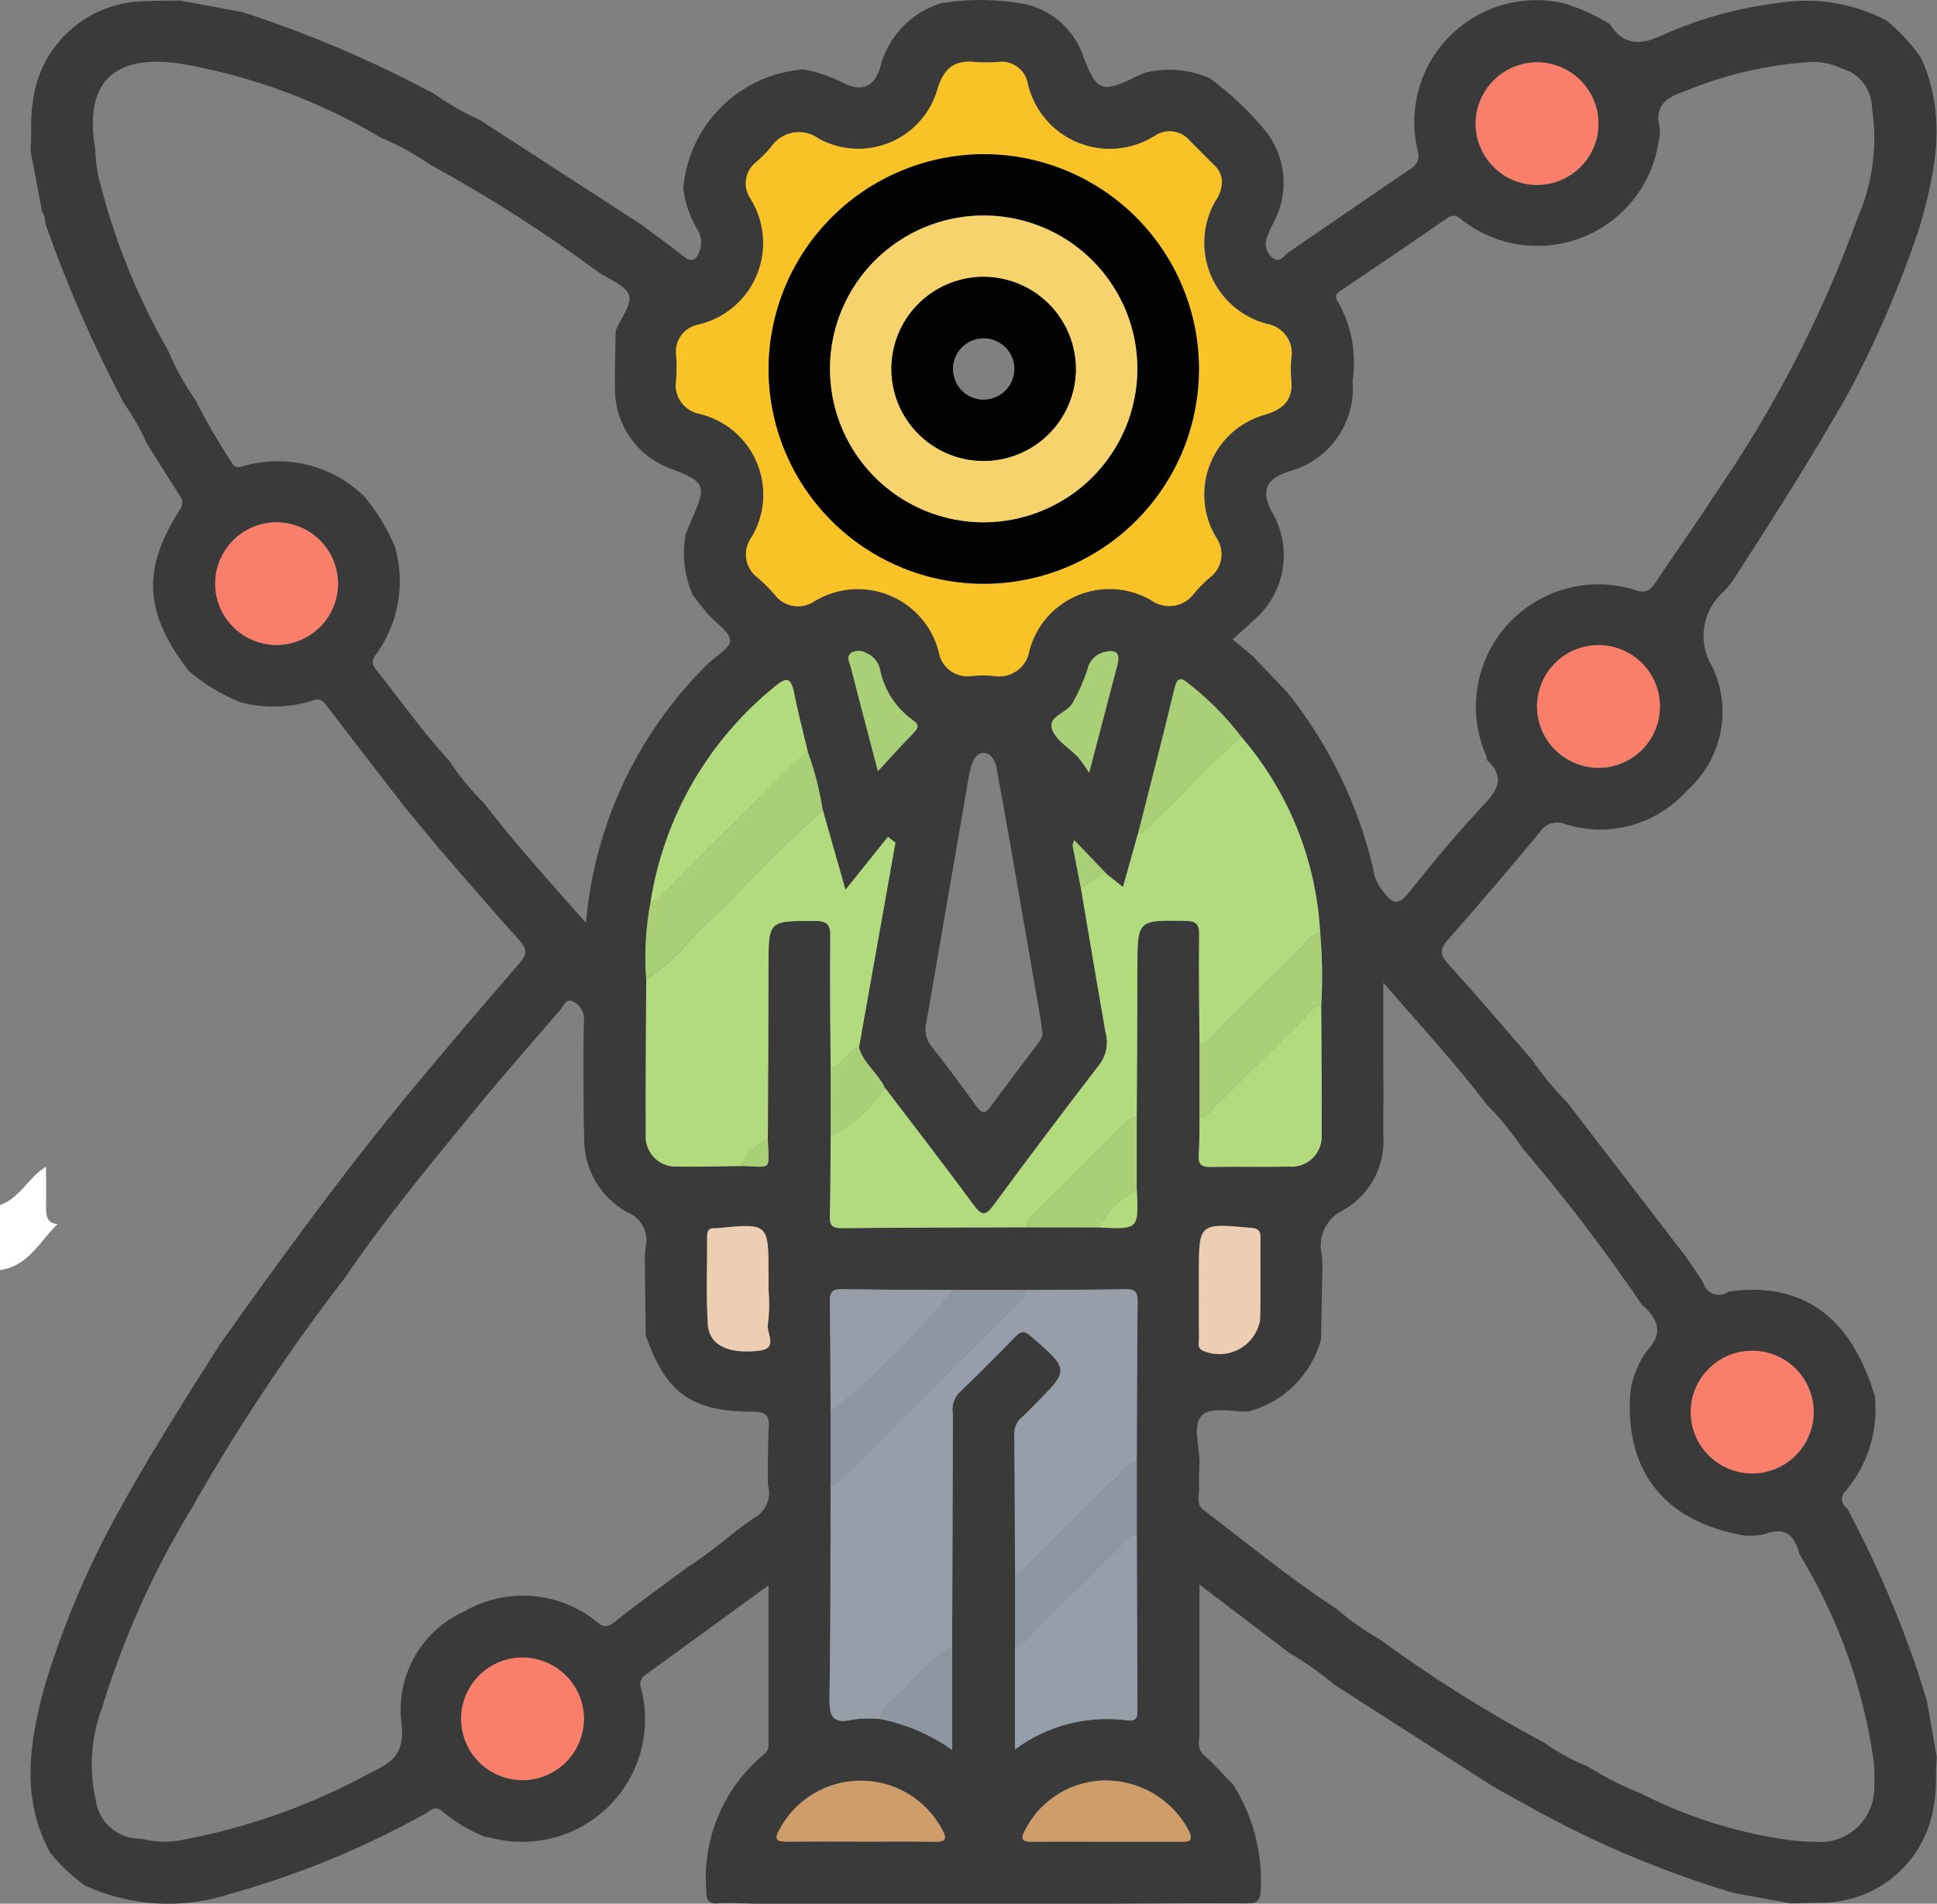 <svg width="59" height="58" viewBox="0 0 59 58" fill="none" xmlns="http://www.w3.org/2000/svg">
<rect x="0" y="0" width="59" height="58" fill="#808080" stroke="none"/>
<g clip-path="url(#clip0_0_170)">
<path d="M-0.002 36.713C0.617 36.503 0.87 35.856 1.403 35.545C1.403 35.966 1.407 36.388 1.403 36.809C1.403 37.062 1.445 37.273 1.755 37.293C1.212 37.814 0.866 38.577 -0.001 38.696L-0.002 36.713Z" fill="white"/>
<path d="M33.592 58H23.058C22.659 57.994 22.258 57.961 21.862 57.989C21.558 58.011 21.513 57.861 21.515 57.629C21.448 56.841 21.573 56.049 21.88 55.32C22.187 54.591 22.666 53.947 23.276 53.443C23.321 53.407 23.357 53.361 23.38 53.308C23.403 53.255 23.413 53.197 23.408 53.14C23.408 51.551 23.408 49.964 23.408 48.299C22.121 49.237 20.903 50.128 19.682 51.012C19.606 51.054 19.549 51.123 19.521 51.205C19.494 51.287 19.498 51.377 19.532 51.456C19.695 52.09 19.687 52.755 19.511 53.385C19.335 54.015 18.996 54.587 18.528 55.045C18.061 55.504 17.481 55.831 16.847 55.995C16.213 56.159 15.546 56.154 14.915 55.981C14.876 55.974 14.837 55.972 14.799 55.973C14.33 55.79 13.893 55.533 13.505 55.213C13.316 55.026 13.168 55.09 13.006 55.229C11.121 56.282 9.118 57.109 7.039 57.692C5.58 58.175 3.992 58.089 2.594 57.45C2.198 57.167 1.842 56.833 1.535 56.457C0.62 54.791 0.896 53.083 1.359 51.374C1.869 49.687 2.542 48.055 3.368 46.498C4.39 44.589 5.55 42.767 6.711 40.938C8.579 38.312 10.473 35.705 12.529 33.223C13.61 31.921 14.705 30.633 15.815 29.358C16.058 29.078 16.064 28.917 15.815 28.642C14.982 27.722 14.178 26.776 13.362 25.839L12.296 24.548C11.505 23.523 10.715 22.498 9.925 21.473C9.89 21.405 9.829 21.353 9.756 21.328C9.684 21.303 9.604 21.308 9.534 21.34C8.811 21.572 8.036 21.589 7.302 21.39C6.739 21.155 6.215 20.836 5.748 20.442C4.394 18.667 4.312 17.371 5.467 15.544C5.521 15.48 5.55 15.398 5.55 15.314C5.55 15.23 5.521 15.149 5.467 15.084C5.131 14.565 4.804 14.035 4.474 13.516C4.283 13.084 4.049 12.672 3.776 12.287C2.851 10.541 2.057 8.73 1.4 6.867C1.356 6.733 1.384 6.571 1.282 6.455L0.93 4.584C0.974 4.083 0.912 3.578 1.005 3.074C1.111 2.236 1.518 1.465 2.152 0.906C2.786 0.347 3.603 0.037 4.449 0.036C4.798 0.017 5.149 0.023 5.499 0.018L7.373 0.366C9.392 1.019 11.348 1.852 13.218 2.855C13.661 3.167 14.132 3.437 14.626 3.662L19.508 6.825C19.938 7.148 20.379 7.453 20.795 7.793C21.104 8.043 21.225 7.894 21.325 7.607C21.359 7.496 21.367 7.379 21.348 7.265C21.328 7.151 21.283 7.043 21.215 6.95C21.007 6.581 20.87 6.177 20.811 5.758C20.886 4.817 21.294 3.933 21.962 3.265C22.631 2.598 23.516 2.19 24.458 2.116C24.876 2.185 25.281 2.319 25.657 2.513C26.237 2.813 26.634 2.663 26.811 2.049C26.927 1.588 27.16 1.166 27.489 0.822C27.818 0.479 28.231 0.227 28.687 0.092C29.53 -0.041 30.39 -0.03 31.229 0.126C31.639 0.218 32.017 0.414 32.328 0.696C32.638 0.977 32.87 1.334 33.001 1.732C33.395 2.769 33.566 2.843 34.555 2.358C34.659 2.308 34.767 2.264 34.872 2.216C35.533 2.052 36.23 2.111 36.852 2.386C37.432 2.812 37.961 3.303 38.428 3.849C38.779 4.233 39.005 4.714 39.075 5.228C39.145 5.743 39.055 6.266 38.819 6.729C38.725 6.898 38.646 7.074 38.583 7.257C38.545 7.369 38.545 7.491 38.583 7.603C38.622 7.715 38.696 7.812 38.795 7.877C39.001 8.014 39.105 7.783 39.231 7.697C40.472 6.856 41.7 5.998 42.942 5.16C43.043 5.11 43.124 5.026 43.169 4.922C43.213 4.819 43.218 4.702 43.184 4.595C43.034 3.981 43.044 3.34 43.212 2.731C43.38 2.122 43.7 1.566 44.144 1.116C44.587 0.665 45.138 0.335 45.745 0.156C46.352 -0.022 46.994 -0.043 47.611 0.095C48.111 0.242 48.588 0.456 49.03 0.732C49.446 1.371 49.934 1.398 50.619 1.079C51.751 0.569 52.954 0.234 54.188 0.087C55.306 -0.09 56.452 0.096 57.456 0.62C57.863 0.949 58.22 1.336 58.517 1.768C59.304 3.502 58.964 5.226 58.462 6.943C57.874 8.709 57.136 10.421 56.254 12.06C55.164 13.976 53.98 15.834 52.785 17.685C52.705 17.79 52.624 17.898 52.533 17.998C52.202 18.274 51.981 18.661 51.912 19.086C51.843 19.511 51.93 19.947 52.157 20.314C52.453 20.937 52.541 21.639 52.405 22.315C52.269 22.992 51.918 23.606 51.404 24.067C50.952 24.583 50.359 24.956 49.698 25.142C49.036 25.327 48.336 25.316 47.681 25.11C47.543 25.051 47.389 25.043 47.247 25.087C47.104 25.132 46.982 25.226 46.902 25.352C45.986 26.459 45.053 27.552 44.104 28.633C43.866 28.903 43.839 29.067 44.096 29.35C44.969 30.313 45.81 31.304 46.662 32.285C46.98 32.749 47.338 33.184 47.733 33.585L51.35 38.286C51.532 38.56 51.732 38.824 51.892 39.11C51.915 39.184 51.956 39.252 52.01 39.307C52.065 39.362 52.132 39.403 52.206 39.427C52.28 39.45 52.359 39.456 52.435 39.443C52.512 39.43 52.584 39.399 52.647 39.352C54.887 39.029 56.385 40.103 57.114 42.558L57.123 42.79C57.162 43.748 56.841 44.685 56.222 45.418C56.182 45.452 56.151 45.495 56.13 45.543C56.11 45.592 56.102 45.644 56.106 45.697C56.11 45.749 56.126 45.8 56.153 45.845C56.181 45.89 56.218 45.928 56.263 45.955C57.124 47.569 57.85 49.252 58.434 50.986C58.514 51.262 58.604 51.536 58.691 51.81L58.993 53.542C58.947 54.004 58.999 54.469 58.913 54.934C58.809 55.783 58.394 56.564 57.747 57.124C57.099 57.685 56.267 57.986 55.41 57.968C55.119 57.982 54.828 57.982 54.537 57.989L52.81 57.674C50.776 57.067 48.811 56.252 46.945 55.242L45.53 54.461L40.625 51.315C40.206 50.959 39.757 50.642 39.282 50.366L36.534 48.275V52.84C36.523 53.064 36.453 53.281 36.675 53.475C36.99 53.755 37.269 54.073 37.564 54.375C38.168 55.333 38.461 56.454 38.401 57.585C38.388 57.927 38.284 57.988 37.97 57.988C36.511 57.978 35.051 57.994 33.592 58ZM34.626 36.247V34.024C34.633 32.509 34.643 30.993 34.646 29.478C34.65 28.026 34.646 28.033 36.107 28.057C36.44 28.063 36.532 28.152 36.528 28.482C36.514 29.589 36.528 30.697 36.539 31.805V34.027C36.532 34.415 36.539 34.805 36.514 35.192C36.494 35.478 36.603 35.555 36.879 35.55C37.677 35.534 38.476 35.557 39.274 35.539C39.407 35.549 39.54 35.53 39.664 35.483C39.789 35.436 39.901 35.363 39.995 35.269C40.088 35.174 40.16 35.061 40.205 34.936C40.251 34.811 40.268 34.678 40.257 34.546C40.267 33.244 40.251 31.941 40.245 30.639C40.288 29.893 40.277 29.145 40.211 28.401C40.091 26.209 39.248 24.118 37.812 22.454C37.355 21.849 36.82 21.307 36.221 20.841C35.989 20.643 35.864 20.603 35.773 20.982C35.423 22.452 35.04 23.914 34.669 25.38L34.204 27.025L33.734 26.652L32.72 25.594C32.691 25.699 32.668 25.733 32.673 25.763C32.754 26.181 32.835 26.598 32.916 27.015C33.166 28.49 33.414 29.966 33.67 31.439C33.719 31.605 33.729 31.78 33.699 31.95C33.669 32.12 33.601 32.281 33.499 32.421C32.404 33.838 31.326 35.269 30.266 36.714C30.03 37.037 29.912 37.062 29.662 36.721C28.773 35.51 27.856 34.33 26.95 33.137C26.739 32.697 26.309 32.399 26.162 31.918L27.274 25.672L27.045 25.495L25.752 27.109L25.059 24.672C24.967 24.073 24.816 23.485 24.608 22.915C24.466 22.311 24.306 21.71 24.186 21.101C24.098 20.652 23.961 20.616 23.612 20.911C21.576 22.555 20.224 24.896 19.819 27.478C19.673 28.249 19.628 29.036 19.685 29.818C19.679 31.395 19.663 32.972 19.671 34.549C19.66 34.682 19.678 34.815 19.724 34.94C19.769 35.065 19.842 35.178 19.936 35.272C20.03 35.366 20.144 35.438 20.269 35.484C20.394 35.53 20.527 35.548 20.66 35.537C21.306 35.551 21.946 35.528 22.59 35.522C23.543 35.552 23.42 35.676 23.389 34.723C23.395 32.954 23.405 31.186 23.409 29.417C23.409 28.046 23.409 28.058 24.812 28.054C25.197 28.054 25.297 28.16 25.292 28.538C25.275 29.858 25.292 31.181 25.302 32.502V34.608C25.294 35.425 25.302 36.241 25.275 37.057C25.267 37.34 25.363 37.418 25.64 37.416C27.509 37.399 29.379 37.397 31.248 37.39H33.474C34.684 37.455 34.684 37.455 34.626 36.247ZM25.3 43.024V45.247C25.293 47.388 25.305 49.529 25.267 51.67C25.257 52.235 25.304 52.557 25.985 52.389C26.255 52.352 26.529 52.347 26.8 52.372C27.593 52.528 28.343 52.85 29.002 53.317V50.147C29.01 47.793 29.017 45.44 29.024 43.086C29.003 42.972 29.007 42.855 29.038 42.743C29.068 42.632 29.123 42.528 29.199 42.441C29.791 41.876 30.367 41.296 30.937 40.71C31.118 40.524 31.229 40.554 31.413 40.716C32.578 41.731 32.582 41.726 31.511 42.797C31.387 42.921 31.268 43.052 31.137 43.167C31.056 43.234 30.991 43.319 30.949 43.416C30.907 43.513 30.888 43.618 30.895 43.724C30.911 45.124 30.912 46.524 30.918 47.925V50.147V53.294C31.892 52.571 33.109 52.253 34.312 52.407C34.654 52.453 34.648 52.285 34.646 52.052C34.637 50.288 34.63 48.523 34.627 46.759V44.536C34.633 42.904 34.635 41.272 34.653 39.639C34.653 39.364 34.572 39.269 34.291 39.275C33.28 39.295 32.27 39.293 31.255 39.3H29.029C27.898 39.294 26.773 39.295 25.644 39.276C25.365 39.272 25.276 39.357 25.281 39.639C25.293 40.769 25.293 41.895 25.3 43.022V43.024ZM40.281 38.587L40.238 40.805C40.096 41.332 39.818 41.813 39.431 42.199C39.045 42.584 38.563 42.862 38.035 43.003C37.551 43.021 36.904 42.855 36.627 43.104C36.308 43.392 36.531 44.05 36.538 44.548C36.531 44.819 36.508 45.091 36.523 45.361C36.534 45.578 36.422 45.823 36.662 46.007C38.005 47.025 39.304 48.105 40.72 49.023C41.119 49.37 41.553 49.676 42.013 49.937C43.613 51.109 45.295 52.166 47.044 53.1C47.453 53.39 47.894 53.631 48.359 53.817C48.867 54.136 49.403 54.409 49.961 54.63C51.43 55.381 53.018 55.873 54.655 56.082C54.866 56.094 55.079 56.12 55.291 56.112C55.52 56.134 55.751 56.108 55.969 56.035C56.187 55.962 56.388 55.844 56.557 55.688C56.727 55.533 56.861 55.344 56.953 55.133C57.044 54.922 57.09 54.694 57.087 54.465C57.101 54.196 57.096 53.926 57.073 53.658C56.755 51.424 55.985 49.278 54.811 47.35C54.666 46.796 54.393 46.49 53.76 46.739C53.555 46.786 53.344 46.8 53.135 46.783C50.671 46.362 49.441 44.778 49.669 42.322C49.747 41.907 49.912 41.512 50.154 41.165C50.701 40.6 50.49 40.175 50.01 39.747C48.881 38.087 47.662 36.49 46.358 34.962C46.049 34.498 45.695 34.066 45.301 33.672C44.341 32.411 43.271 31.246 42.135 29.942V30.637C42.135 31.957 42.142 33.278 42.135 34.599C42.166 35.049 42.071 35.5 41.859 35.899C41.647 36.298 41.327 36.63 40.936 36.858C40.679 36.974 40.471 37.176 40.348 37.429C40.225 37.683 40.196 37.971 40.264 38.245C40.272 38.349 40.275 38.466 40.281 38.582V38.587ZM21.096 18.122C20.846 17.544 20.771 16.904 20.883 16.284C20.94 16.142 20.992 15.998 21.055 15.859C21.54 14.79 21.496 14.681 20.417 14.274C19.933 14.096 19.514 13.777 19.213 13.357C18.913 12.938 18.745 12.439 18.732 11.924C18.719 11.306 18.745 10.687 18.754 10.068C18.907 9.704 19.253 9.278 19.158 8.993C19.061 8.689 18.55 8.517 18.219 8.287C16.6 7.087 14.901 6 13.132 5.034C12.652 4.703 12.138 4.421 11.601 4.193C9.723 3.076 7.655 2.312 5.501 1.939C3.75 1.683 2.496 2.237 2.905 4.585C2.913 4.816 2.936 5.045 2.974 5.273C3.424 7.165 4.145 8.982 5.115 10.669C5.341 11.205 5.623 11.716 5.957 12.193C6.277 12.828 6.633 13.444 7.024 14.039C7.105 14.174 7.163 14.281 7.379 14.211C8.021 14.019 8.702 14.001 9.353 14.159C10.004 14.316 10.601 14.645 11.083 15.11C11.476 15.576 11.795 16.098 12.031 16.66C12.191 17.219 12.221 17.808 12.118 18.381C12.015 18.953 11.781 19.494 11.436 19.963C11.299 20.147 11.341 20.258 11.464 20.413C12.202 21.33 12.871 22.301 13.674 23.165C13.982 23.633 14.337 24.068 14.735 24.462C15.692 25.709 16.748 26.869 17.849 28.117C18.103 25.136 19.414 22.342 21.546 20.239C21.794 19.997 22.259 19.731 22.239 19.513C22.213 19.227 21.798 18.981 21.56 18.706C21.398 18.52 21.252 18.318 21.096 18.122ZM56.096 2.086C55.781 1.931 55.429 1.864 55.078 1.893C53.796 1.983 52.536 2.277 51.348 2.766C50.773 2.961 50.385 3.196 50.553 3.885C50.57 4.02 50.56 4.157 50.525 4.288C50.434 4.927 50.179 5.531 49.785 6.041C49.391 6.552 48.87 6.951 48.275 7.201C47.679 7.451 47.029 7.542 46.388 7.466C45.747 7.389 45.136 7.148 44.616 6.766C44.45 6.649 44.332 6.468 44.067 6.653C43.017 7.39 41.946 8.1 40.885 8.823C40.759 8.909 40.607 8.991 40.752 9.188C41.169 9.922 41.325 10.775 41.199 11.608C41.252 12.226 41.083 12.843 40.724 13.348C40.364 13.854 39.837 14.216 39.236 14.369C38.563 14.596 38.414 14.934 38.717 15.556C39.048 16.093 39.172 16.732 39.066 17.353C38.961 17.975 38.633 18.537 38.143 18.935C37.964 19.113 37.771 19.276 37.547 19.479L38.159 19.99L39.198 21.08C40.466 22.656 41.364 24.495 41.826 26.463C41.856 26.73 41.969 26.98 42.149 27.179C42.445 27.594 42.634 27.547 42.937 27.165C43.672 26.244 44.427 25.334 45.234 24.477C45.681 24.003 45.8 23.621 45.294 23.155C45.293 23.116 45.287 23.078 45.277 23.041C44.983 22.382 44.888 21.653 45.002 20.941C45.115 20.229 45.434 19.565 45.918 19.03C46.402 18.495 47.032 18.113 47.73 17.928C48.428 17.743 49.164 17.765 49.85 17.99C50.145 18.084 50.271 17.972 50.416 17.759C51.021 16.855 51.654 15.969 52.244 15.053C54.044 12.446 55.502 9.619 56.581 6.642C57.043 5.588 57.195 4.424 57.019 3.287C57.017 3.014 56.926 2.749 56.76 2.532C56.593 2.315 56.36 2.158 56.096 2.086ZM19.668 40.686L19.642 38.465C19.64 38.31 19.648 38.155 19.666 38.002C19.718 37.782 19.688 37.551 19.581 37.353C19.474 37.154 19.298 37.002 19.086 36.924C18.685 36.697 18.354 36.367 18.126 35.968C17.899 35.569 17.783 35.116 17.793 34.657C17.768 33.785 17.776 32.912 17.771 32.04C17.776 31.71 17.777 31.379 17.789 31.049C17.791 30.931 17.756 30.815 17.691 30.717C17.625 30.618 17.531 30.542 17.422 30.497C17.248 30.417 17.156 30.659 17.052 30.783C16.199 31.771 15.337 32.751 14.51 33.76C13.13 35.445 11.734 37.119 10.509 38.924C8.779 41.168 7.21 43.531 5.814 45.995C4.664 47.886 3.756 49.913 3.11 52.028C2.774 52.922 2.705 53.894 2.913 54.826C2.955 55.165 3.122 55.475 3.383 55.696C3.643 55.917 3.976 56.033 4.318 56.021C4.731 56.133 5.166 56.143 5.584 56.05C7.569 55.676 9.483 54.993 11.256 54.027C11.932 53.704 12.349 53.448 12.226 52.483C12.143 51.789 12.284 51.086 12.627 50.477C12.971 49.868 13.5 49.383 14.138 49.094C14.741 48.747 15.431 48.582 16.126 48.62C16.821 48.659 17.49 48.899 18.05 49.312C18.242 49.439 18.379 49.686 18.689 49.44C19.431 48.848 20.205 48.297 20.966 47.729C21.674 47.294 22.276 46.714 22.961 46.252C23.139 46.159 23.279 46.007 23.357 45.823C23.435 45.638 23.446 45.432 23.389 45.24C23.395 44.658 23.381 44.075 23.416 43.494C23.438 43.123 23.335 43.01 22.946 43.01C21.06 43.012 20.282 42.443 19.668 40.686ZM37.219 5.537C37.217 5.439 37.195 5.343 37.153 5.254C37.111 5.166 37.051 5.087 36.977 5.023C36.734 4.774 36.479 4.53 36.236 4.278C36.108 4.13 35.931 4.034 35.738 4.007C35.544 3.981 35.347 4.027 35.185 4.135C34.838 4.356 34.443 4.491 34.032 4.527C33.622 4.564 33.209 4.5 32.828 4.343C32.447 4.186 32.11 3.94 31.845 3.625C31.58 3.31 31.395 2.936 31.306 2.534C31.267 2.332 31.151 2.153 30.984 2.033C30.817 1.913 30.609 1.861 30.405 1.889C30.172 1.908 29.937 1.908 29.704 1.889C29.073 1.819 28.754 2.089 28.564 2.7C28.464 3.062 28.283 3.398 28.035 3.681C27.786 3.964 27.477 4.188 27.13 4.335C26.784 4.482 26.408 4.55 26.031 4.532C25.655 4.514 25.287 4.412 24.956 4.233C24.844 4.148 24.715 4.087 24.579 4.055C24.442 4.022 24.3 4.018 24.162 4.042C24.023 4.066 23.891 4.119 23.774 4.197C23.657 4.274 23.557 4.375 23.481 4.493C23.342 4.656 23.191 4.808 23.028 4.947C22.867 5.076 22.76 5.26 22.729 5.463C22.697 5.666 22.744 5.874 22.859 6.045C23.076 6.389 23.207 6.779 23.242 7.184C23.277 7.589 23.215 7.996 23.061 8.372C22.907 8.748 22.665 9.082 22.356 9.346C22.046 9.61 21.678 9.797 21.282 9.89C21.07 9.928 20.88 10.046 20.753 10.22C20.626 10.394 20.571 10.611 20.601 10.824C20.62 11.077 20.62 11.33 20.601 11.583C20.561 11.814 20.614 12.052 20.749 12.244C20.885 12.437 21.091 12.567 21.323 12.608C21.708 12.702 22.066 12.886 22.368 13.143C22.67 13.401 22.907 13.726 23.06 14.092C23.213 14.458 23.278 14.854 23.25 15.25C23.221 15.645 23.1 16.029 22.896 16.369C22.827 16.462 22.778 16.569 22.751 16.682C22.723 16.795 22.719 16.912 22.737 17.027C22.755 17.142 22.796 17.252 22.857 17.351C22.918 17.45 22.998 17.536 23.092 17.604C23.269 17.757 23.435 17.922 23.588 18.099C23.725 18.289 23.932 18.418 24.164 18.457C24.396 18.496 24.634 18.442 24.826 18.306C25.166 18.102 25.55 17.981 25.946 17.951C26.341 17.922 26.739 17.986 27.106 18.137C27.472 18.288 27.799 18.523 28.058 18.823C28.318 19.123 28.504 19.48 28.601 19.864C28.619 19.979 28.661 20.088 28.723 20.187C28.785 20.286 28.865 20.371 28.96 20.439C29.055 20.506 29.162 20.555 29.276 20.58C29.39 20.606 29.507 20.61 29.622 20.59C29.836 20.569 30.051 20.569 30.265 20.59C30.389 20.613 30.517 20.611 30.64 20.584C30.763 20.556 30.88 20.504 30.983 20.43C31.085 20.357 31.172 20.263 31.237 20.155C31.302 20.047 31.345 19.927 31.363 19.802C31.464 19.429 31.65 19.084 31.906 18.795C32.162 18.505 32.481 18.278 32.839 18.131C33.197 17.985 33.583 17.922 33.969 17.948C34.355 17.974 34.73 18.088 35.065 18.282C35.167 18.356 35.282 18.409 35.405 18.437C35.528 18.466 35.655 18.47 35.779 18.448C35.904 18.426 36.022 18.38 36.128 18.312C36.234 18.243 36.325 18.154 36.396 18.05C36.535 17.887 36.687 17.735 36.85 17.596C37.039 17.456 37.165 17.247 37.2 17.015C37.235 16.783 37.177 16.547 37.037 16.357C36.837 16.021 36.718 15.643 36.69 15.253C36.661 14.863 36.723 14.472 36.871 14.11C37.019 13.748 37.249 13.425 37.544 13.167C37.838 12.909 38.188 12.722 38.566 12.622C39.119 12.448 39.394 12.157 39.335 11.573C39.314 11.358 39.314 11.142 39.335 10.928C39.357 10.808 39.356 10.686 39.33 10.567C39.304 10.449 39.255 10.337 39.185 10.237C39.115 10.138 39.026 10.054 38.923 9.99C38.82 9.925 38.705 9.882 38.585 9.863C38.206 9.763 37.856 9.577 37.56 9.32C37.265 9.063 37.033 8.741 36.882 8.381C36.73 8.02 36.664 7.629 36.688 7.239C36.712 6.848 36.825 6.468 37.019 6.129C37.143 5.956 37.213 5.75 37.219 5.537ZM31.738 31.388C31.727 31.283 31.721 31.186 31.704 31.09C31.385 29.251 31.066 27.412 30.746 25.573C30.619 24.847 30.485 24.12 30.355 23.394C30.314 23.166 30.183 22.948 29.973 22.939C29.763 22.929 29.623 23.148 29.575 23.373C29.559 23.449 29.534 23.523 29.52 23.6C29.086 26.11 28.652 28.619 28.22 31.129C28.185 31.25 28.178 31.377 28.199 31.5C28.221 31.624 28.27 31.741 28.344 31.843C28.826 32.455 29.292 33.078 29.745 33.712C29.945 33.993 30.047 33.891 30.202 33.677C30.649 33.064 31.113 32.462 31.568 31.855C31.671 31.713 31.797 31.579 31.738 31.388ZM10.296 17.834C10.306 17.464 10.206 17.099 10.008 16.786C9.811 16.473 9.524 16.225 9.185 16.075C8.847 15.925 8.471 15.878 8.105 15.941C7.74 16.005 7.402 16.175 7.134 16.431C6.865 16.686 6.679 17.016 6.599 17.377C6.519 17.738 6.548 18.115 6.683 18.46C6.817 18.805 7.052 19.102 7.356 19.314C7.66 19.526 8.02 19.642 8.391 19.649C8.883 19.654 9.357 19.466 9.713 19.127C10.069 18.788 10.278 18.323 10.296 17.832V17.834ZM53.361 44.893C53.732 44.896 54.096 44.789 54.405 44.585C54.715 44.381 54.957 44.089 55.101 43.748C55.245 43.406 55.283 43.029 55.212 42.666C55.141 42.302 54.963 41.968 54.702 41.705C54.44 41.443 54.105 41.264 53.742 41.191C53.377 41.118 53 41.155 52.657 41.297C52.315 41.439 52.022 41.68 51.816 41.988C51.61 42.297 51.501 42.659 51.502 43.03C51.508 43.52 51.706 43.99 52.053 44.337C52.4 44.685 52.869 44.884 53.361 44.892V44.893ZM17.786 52.355C17.783 51.985 17.67 51.624 17.461 51.319C17.252 51.013 16.957 50.776 16.613 50.639C16.269 50.501 15.892 50.468 15.53 50.545C15.167 50.621 14.835 50.803 14.577 51.068C14.318 51.333 14.144 51.669 14.077 52.033C14.01 52.397 14.053 52.772 14.2 53.112C14.347 53.451 14.591 53.74 14.903 53.94C15.214 54.141 15.578 54.244 15.948 54.238C16.441 54.225 16.908 54.021 17.252 53.669C17.595 53.317 17.787 52.845 17.786 52.353V52.355ZM46.813 1.899C46.443 1.9 46.081 2.011 45.773 2.218C45.465 2.424 45.226 2.717 45.086 3.06C44.946 3.403 44.91 3.779 44.985 4.142C45.059 4.504 45.24 4.837 45.504 5.097C45.767 5.357 46.103 5.532 46.467 5.602C46.831 5.671 47.208 5.631 47.549 5.486C47.89 5.341 48.181 5.099 48.383 4.789C48.586 4.479 48.692 4.116 48.688 3.746C48.679 3.255 48.478 2.786 48.128 2.441C47.777 2.096 47.306 1.902 46.813 1.899ZM46.818 21.465C46.806 21.834 46.903 22.198 47.098 22.512C47.293 22.826 47.577 23.075 47.914 23.228C48.25 23.381 48.625 23.431 48.99 23.371C49.355 23.312 49.694 23.146 49.965 22.894C50.236 22.642 50.425 22.316 50.51 21.956C50.595 21.597 50.572 21.221 50.443 20.875C50.313 20.528 50.084 20.228 49.785 20.012C49.485 19.796 49.127 19.673 48.758 19.66C48.263 19.647 47.782 19.828 47.42 20.165C47.057 20.502 46.841 20.967 46.818 21.461V21.465ZM33.697 56.11C34.456 56.11 35.215 56.11 35.975 56.11C36.21 56.11 36.35 56.1 36.217 55.793C35.98 55.333 35.623 54.946 35.183 54.673C34.743 54.401 34.237 54.252 33.719 54.244C33.2 54.237 32.689 54.377 32.246 54.647C31.803 54.918 31.445 55.307 31.214 55.772C31.08 56.014 31.12 56.116 31.418 56.112C32.176 56.102 32.936 56.11 33.697 56.11ZM26.203 56.11C26.962 56.11 27.72 56.102 28.478 56.115C28.801 56.121 28.858 56.026 28.702 55.751C28.463 55.298 28.105 54.919 27.666 54.655C27.227 54.391 26.724 54.253 26.212 54.255C25.699 54.256 25.197 54.398 24.76 54.665C24.323 54.931 23.967 55.312 23.732 55.767C23.55 56.09 23.724 56.113 23.987 56.111C24.727 56.102 25.462 56.106 26.2 56.106L26.203 56.11ZM23.411 39.289V38.823C23.411 37.265 23.411 37.265 21.834 37.422C21.815 37.423 21.795 37.423 21.776 37.422C21.601 37.407 21.54 37.492 21.541 37.664C21.546 38.557 21.508 39.453 21.561 40.343C21.599 40.982 22.17 41.257 23.114 41.155C23.734 41.089 23.33 40.611 23.392 40.337C23.436 39.988 23.442 39.636 23.408 39.286L23.411 39.289ZM36.519 39.289C36.519 39.795 36.519 40.3 36.519 40.805C36.519 40.926 36.459 41.072 36.635 41.153C36.809 41.23 36.998 41.266 37.188 41.259C37.379 41.252 37.565 41.202 37.733 41.113C37.901 41.024 38.046 40.897 38.158 40.744C38.27 40.59 38.346 40.413 38.379 40.226C38.41 39.391 38.379 38.554 38.392 37.719C38.392 37.497 38.324 37.434 38.097 37.413C36.516 37.271 36.516 37.264 36.516 38.823L36.519 39.289ZM33.176 23.549C33.495 22.329 33.762 21.299 34.036 20.271C34.146 19.86 33.963 19.782 33.612 19.878C33.49 19.912 33.38 19.98 33.295 20.073C33.209 20.166 33.151 20.28 33.127 20.404C33.012 20.753 32.864 21.089 32.683 21.408C32.515 21.741 31.899 21.811 32.057 22.238C32.18 22.569 32.579 22.795 32.846 23.076C32.964 23.226 33.073 23.381 33.174 23.543L33.176 23.549ZM26.744 23.498C27.156 23.054 27.48 22.692 27.817 22.348C27.965 22.196 28.025 22.095 27.806 21.945C27.294 21.58 26.939 21.036 26.81 20.421C26.789 20.306 26.74 20.198 26.667 20.107C26.593 20.016 26.498 19.945 26.39 19.9C26.322 19.86 26.245 19.838 26.167 19.836C26.088 19.834 26.011 19.851 25.941 19.887C25.765 20.007 25.875 20.173 25.91 20.309C26.166 21.317 26.435 22.326 26.741 23.493L26.744 23.498Z" fill="#3A3A3A"/>
<path d="M37.219 5.537C37.212 5.752 37.141 5.959 37.013 6.132C36.819 6.472 36.706 6.852 36.682 7.243C36.658 7.633 36.725 8.024 36.876 8.384C37.027 8.745 37.26 9.067 37.555 9.324C37.85 9.581 38.201 9.767 38.579 9.867C38.699 9.886 38.814 9.929 38.917 9.994C39.02 10.058 39.11 10.142 39.179 10.241C39.249 10.34 39.299 10.453 39.324 10.571C39.35 10.69 39.352 10.812 39.329 10.931C39.309 11.146 39.309 11.362 39.329 11.577C39.388 12.163 39.114 12.454 38.561 12.626C38.182 12.726 37.832 12.912 37.538 13.171C37.244 13.429 37.014 13.752 36.865 14.114C36.717 14.476 36.655 14.867 36.684 15.257C36.713 15.647 36.832 16.025 37.032 16.361C37.171 16.55 37.229 16.787 37.194 17.019C37.159 17.251 37.033 17.46 36.844 17.6C36.682 17.739 36.53 17.891 36.39 18.054C36.319 18.158 36.228 18.247 36.123 18.315C36.017 18.384 35.898 18.43 35.774 18.452C35.65 18.473 35.522 18.47 35.4 18.441C35.277 18.413 35.161 18.36 35.059 18.285C34.724 18.092 34.35 17.978 33.964 17.951C33.578 17.925 33.191 17.988 32.833 18.135C32.475 18.282 32.156 18.509 31.9 18.799C31.644 19.088 31.459 19.433 31.357 19.805C31.34 19.93 31.297 20.051 31.232 20.159C31.166 20.267 31.08 20.36 30.977 20.434C30.874 20.508 30.758 20.56 30.634 20.587C30.511 20.615 30.383 20.617 30.259 20.594C30.045 20.573 29.83 20.573 29.616 20.594C29.502 20.613 29.384 20.61 29.27 20.584C29.157 20.558 29.049 20.51 28.954 20.443C28.86 20.375 28.779 20.29 28.717 20.191C28.655 20.092 28.614 19.982 28.595 19.868C28.498 19.483 28.312 19.127 28.053 18.827C27.793 18.527 27.467 18.292 27.1 18.141C26.733 17.989 26.336 17.926 25.94 17.955C25.544 17.985 25.161 18.106 24.82 18.31C24.628 18.445 24.391 18.5 24.159 18.461C23.927 18.422 23.72 18.293 23.583 18.102C23.429 17.926 23.263 17.761 23.087 17.608C22.992 17.54 22.912 17.454 22.851 17.355C22.79 17.256 22.75 17.146 22.731 17.031C22.713 16.916 22.718 16.799 22.745 16.686C22.772 16.573 22.822 16.466 22.89 16.372C23.094 16.032 23.215 15.649 23.244 15.254C23.272 14.858 23.207 14.462 23.055 14.096C22.901 13.73 22.664 13.405 22.363 13.147C22.061 12.89 21.703 12.706 21.317 12.612C21.202 12.592 21.092 12.549 20.993 12.486C20.894 12.424 20.809 12.342 20.742 12.246C20.675 12.151 20.627 12.043 20.602 11.929C20.577 11.815 20.575 11.697 20.595 11.582C20.615 11.329 20.615 11.076 20.595 10.823C20.566 10.61 20.62 10.393 20.747 10.219C20.874 10.045 21.064 9.927 21.277 9.889C21.673 9.796 22.041 9.609 22.35 9.345C22.66 9.081 22.901 8.747 23.056 8.371C23.21 7.995 23.272 7.588 23.237 7.183C23.201 6.778 23.07 6.388 22.853 6.044C22.738 5.873 22.692 5.665 22.723 5.462C22.754 5.259 22.861 5.075 23.022 4.946C23.185 4.807 23.337 4.655 23.476 4.492C23.552 4.374 23.652 4.273 23.769 4.196C23.886 4.118 24.018 4.065 24.156 4.041C24.294 4.017 24.436 4.021 24.573 4.054C24.71 4.086 24.838 4.147 24.95 4.232C25.282 4.411 25.649 4.513 26.026 4.531C26.402 4.549 26.778 4.481 27.125 4.334C27.472 4.187 27.781 3.963 28.029 3.68C28.277 3.397 28.458 3.061 28.559 2.699C28.748 2.088 29.067 1.818 29.698 1.888C29.931 1.907 30.166 1.907 30.399 1.888C30.604 1.86 30.811 1.912 30.979 2.032C31.146 2.152 31.261 2.331 31.301 2.533C31.39 2.935 31.575 3.309 31.84 3.624C32.105 3.939 32.442 4.185 32.822 4.342C33.203 4.499 33.616 4.563 34.027 4.526C34.437 4.49 34.833 4.355 35.18 4.134C35.342 4.026 35.538 3.98 35.732 4.006C35.926 4.033 36.103 4.129 36.23 4.277C36.473 4.529 36.726 4.773 36.971 5.022C37.047 5.086 37.108 5.164 37.151 5.253C37.194 5.342 37.217 5.439 37.219 5.537ZM29.946 4.699C28.652 4.703 27.387 5.089 26.312 5.81C25.238 6.53 24.401 7.552 23.907 8.747C23.413 9.942 23.285 11.256 23.538 12.524C23.792 13.791 24.415 14.955 25.331 15.869C26.246 16.783 27.412 17.406 28.681 17.66C29.951 17.913 31.267 17.786 32.464 17.293C33.661 16.801 34.685 15.966 35.407 14.893C36.129 13.82 36.517 12.558 36.521 11.265C36.522 10.403 36.352 9.549 36.021 8.752C35.691 7.955 35.206 7.231 34.595 6.621C33.984 6.012 33.259 5.528 32.461 5.198C31.663 4.868 30.808 4.698 29.944 4.699H29.946Z" fill="#F9C328"/>
<path d="M36.535 31.804C36.529 30.696 36.51 29.588 36.525 28.481C36.525 28.151 36.437 28.062 36.104 28.056C34.644 28.032 34.649 28.021 34.643 29.477C34.643 30.992 34.63 32.508 34.623 34.023C34.546 34.034 34.472 34.061 34.406 34.101C34.339 34.141 34.282 34.194 34.236 34.256L31.482 37.007C31.419 37.052 31.366 37.109 31.326 37.176C31.285 37.242 31.259 37.316 31.249 37.392C29.379 37.399 27.509 37.401 25.64 37.418C25.364 37.418 25.268 37.343 25.276 37.059C25.298 36.244 25.295 35.427 25.302 34.611C25.978 34.281 26.549 33.771 26.951 33.137C27.857 34.33 28.776 35.513 29.662 36.72C29.913 37.062 30.031 37.035 30.267 36.714C31.329 35.272 32.406 33.841 33.499 32.421C33.602 32.281 33.67 32.12 33.7 31.95C33.73 31.78 33.72 31.605 33.671 31.439C33.414 29.966 33.167 28.49 32.917 27.015C33.229 26.984 33.372 26.569 33.736 26.652L34.206 27.025L34.667 25.377C34.933 25.354 35.053 25.129 35.218 24.973C36.094 24.145 36.887 23.231 37.811 22.451C39.246 24.115 40.089 26.206 40.209 28.398C40.011 28.48 39.84 28.614 39.715 28.787C38.826 29.674 37.937 30.562 37.043 31.45C36.898 31.596 36.781 31.796 36.535 31.804Z" fill="#B2DB7E"/>
<path d="M31.251 39.305C32.263 39.298 33.276 39.3 34.287 39.279C34.569 39.274 34.651 39.368 34.649 39.644C34.631 41.276 34.629 42.909 34.623 44.541C34.38 44.554 34.261 44.754 34.113 44.9C33.217 45.787 32.326 46.684 31.429 47.574C31.281 47.72 31.165 47.92 30.918 47.929C30.912 46.529 30.911 45.129 30.895 43.728C30.888 43.623 30.907 43.518 30.949 43.421C30.991 43.324 31.056 43.239 31.137 43.172C31.269 43.057 31.387 42.929 31.511 42.802C32.582 41.731 32.578 41.736 31.413 40.721C31.229 40.559 31.118 40.529 30.937 40.715C30.371 41.301 29.791 41.881 29.199 42.446C29.123 42.533 29.068 42.636 29.038 42.748C29.007 42.86 29.003 42.977 29.024 43.091C29.016 45.444 29.009 47.798 29.002 50.151C28.438 50.517 27.937 50.971 27.518 51.496C27.247 51.752 26.88 51.951 26.8 52.371C26.529 52.346 26.255 52.351 25.985 52.388C25.304 52.556 25.257 52.226 25.267 51.669C25.305 49.529 25.293 47.387 25.3 45.246C25.499 45.241 25.606 45.092 25.728 44.97C27.477 43.226 29.225 41.48 30.972 39.735C31.097 39.61 31.246 39.503 31.251 39.305Z" fill="#959EA9"/>
<path d="M25.3 32.506C25.294 31.185 25.273 29.862 25.29 28.542C25.295 28.163 25.195 28.058 24.81 28.058C23.408 28.058 23.411 28.046 23.407 29.421C23.407 31.19 23.394 32.958 23.387 34.727C23.203 34.793 23.036 34.898 22.898 35.037C22.76 35.175 22.654 35.342 22.588 35.525C21.942 35.532 21.301 35.554 20.658 35.541C20.526 35.552 20.392 35.534 20.267 35.488C20.142 35.442 20.029 35.37 19.934 35.276C19.84 35.182 19.768 35.069 19.722 34.944C19.676 34.819 19.658 34.686 19.669 34.553C19.661 32.976 19.677 31.399 19.684 29.822C20.223 29.48 20.702 29.051 21.1 28.551C22.44 27.281 23.677 25.905 25.06 24.674L25.753 27.111L27.046 25.498L27.274 25.674L26.163 31.921C25.791 31.994 25.697 32.469 25.3 32.506Z" fill="#B2DB7E"/>
<path d="M34.625 46.764C34.631 48.528 34.638 50.293 34.644 52.057C34.644 52.289 34.652 52.461 34.311 52.411C33.107 52.258 31.89 52.576 30.916 53.299V50.152C31.159 50.139 31.279 49.939 31.426 49.793C32.323 48.906 33.214 48.009 34.111 47.12C34.263 46.973 34.378 46.773 34.625 46.764Z" fill="#959EA9"/>
<path d="M40.243 30.639C40.249 31.941 40.265 33.244 40.255 34.546C40.267 34.678 40.25 34.812 40.205 34.937C40.16 35.062 40.089 35.176 39.995 35.271C39.902 35.366 39.789 35.439 39.664 35.486C39.54 35.533 39.406 35.553 39.273 35.543C38.475 35.561 37.676 35.538 36.878 35.554C36.602 35.559 36.493 35.482 36.513 35.196C36.539 34.809 36.531 34.419 36.538 34.031C36.78 34.017 36.899 33.818 37.047 33.672C37.945 32.784 38.835 31.887 39.732 30.997C39.88 30.847 39.997 30.646 40.243 30.639Z" fill="#B2DB7E"/>
<path d="M19.817 27.476C20.222 24.893 21.574 22.553 23.61 20.909C23.959 20.615 24.095 20.65 24.185 21.098C24.304 21.707 24.464 22.308 24.607 22.913C24.445 23.049 24.271 23.174 24.122 23.323C22.853 24.584 21.587 25.846 20.323 27.109C20.175 27.26 20.059 27.46 19.817 27.476Z" fill="#B2DB7E"/>
<path d="M19.817 27.475C20.059 27.455 20.175 27.255 20.323 27.108C21.591 25.848 22.857 24.586 24.121 23.323C24.27 23.174 24.444 23.049 24.606 22.912C24.813 23.482 24.964 24.07 25.057 24.669C23.677 25.9 22.439 27.275 21.097 28.546C20.699 29.045 20.22 29.475 19.68 29.817C19.624 29.034 19.67 28.247 19.817 27.475Z" fill="#A9D077"/>
<path d="M31.251 39.304C31.246 39.503 31.097 39.61 30.975 39.733C29.228 41.479 27.48 43.224 25.731 44.968C25.609 45.09 25.501 45.239 25.303 45.244V43.021C26.67 41.914 27.918 40.668 29.027 39.303L31.251 39.304Z" fill="#8E96A1"/>
<path d="M10.296 17.832C10.286 18.202 10.166 18.561 9.951 18.862C9.737 19.164 9.438 19.395 9.091 19.527C8.745 19.659 8.367 19.685 8.006 19.602C7.645 19.519 7.317 19.331 7.063 19.061C6.809 18.792 6.641 18.453 6.58 18.088C6.519 17.723 6.568 17.349 6.721 17.012C6.874 16.674 7.124 16.39 7.438 16.195C7.753 16 8.119 15.902 8.489 15.915C8.982 15.935 9.447 16.146 9.785 16.505C10.123 16.863 10.306 17.34 10.296 17.832Z" fill="#F97F6B"/>
<path d="M53.361 44.891C52.99 44.889 52.628 44.778 52.321 44.57C52.013 44.362 51.775 44.068 51.635 43.725C51.495 43.382 51.461 43.005 51.536 42.643C51.612 42.28 51.793 41.948 52.058 41.688C52.322 41.429 52.658 41.253 53.023 41.185C53.387 41.116 53.764 41.157 54.105 41.303C54.447 41.448 54.737 41.691 54.939 42.002C55.142 42.312 55.247 42.676 55.242 43.046C55.232 43.538 55.029 44.006 54.678 44.351C54.326 44.696 53.854 44.889 53.361 44.891Z" fill="#F97F6B"/>
<path d="M17.786 52.354C17.788 52.723 17.681 53.085 17.477 53.394C17.273 53.702 16.982 53.943 16.64 54.086C16.299 54.23 15.923 54.268 15.559 54.198C15.196 54.127 14.862 53.95 14.599 53.69C14.336 53.43 14.157 53.097 14.083 52.735C14.01 52.373 14.046 51.997 14.187 51.655C14.328 51.313 14.567 51.021 14.874 50.815C15.182 50.609 15.544 50.498 15.914 50.498C16.407 50.5 16.88 50.696 17.231 51.043C17.581 51.39 17.781 51.861 17.786 52.354Z" fill="#F97F6B"/>
<path d="M46.813 1.898C47.184 1.897 47.547 2.007 47.855 2.212C48.164 2.417 48.404 2.709 48.546 3.051C48.688 3.393 48.725 3.769 48.653 4.132C48.58 4.495 48.401 4.828 48.138 5.089C47.876 5.351 47.541 5.528 47.177 5.599C46.813 5.67 46.437 5.632 46.095 5.489C45.753 5.346 45.461 5.104 45.257 4.796C45.053 4.487 44.945 4.124 44.947 3.754C44.953 3.263 45.152 2.793 45.501 2.446C45.85 2.099 46.321 1.903 46.813 1.898Z" fill="#F97F6B"/>
<path d="M46.818 21.46C46.831 21.095 46.95 20.741 47.161 20.443C47.373 20.145 47.667 19.915 48.008 19.782C48.349 19.649 48.722 19.619 49.08 19.695C49.438 19.772 49.766 19.951 50.022 20.212C50.279 20.472 50.454 20.802 50.525 21.16C50.596 21.519 50.56 21.89 50.422 22.229C50.284 22.567 50.049 22.858 49.747 23.064C49.445 23.271 49.089 23.384 48.723 23.391C48.47 23.394 48.218 23.346 47.984 23.249C47.75 23.153 47.538 23.01 47.36 22.83C47.182 22.65 47.042 22.436 46.949 22.2C46.856 21.965 46.812 21.713 46.818 21.46Z" fill="#F97F6B"/>
<path d="M34.625 46.764C34.379 46.773 34.262 46.973 34.114 47.12C33.217 48.007 32.327 48.904 31.43 49.793C31.282 49.939 31.165 50.139 30.92 50.152V47.93C31.166 47.921 31.283 47.72 31.431 47.574C32.328 46.686 33.218 45.789 34.114 44.9C34.262 44.754 34.38 44.555 34.624 44.541L34.625 46.764Z" fill="#8E96A1"/>
<path d="M40.243 30.639C39.996 30.646 39.879 30.847 39.732 30.994C38.834 31.881 37.944 32.779 37.046 33.668C36.898 33.815 36.781 34.013 36.537 34.028V31.805C36.779 31.797 36.899 31.597 37.045 31.452C37.938 30.564 38.823 29.677 39.717 28.789C39.843 28.616 40.014 28.482 40.212 28.4C40.277 29.145 40.287 29.893 40.243 30.639Z" fill="#A9D077"/>
<path d="M29.025 39.303C27.916 40.668 26.667 41.914 25.3 43.022C25.294 41.892 25.295 40.769 25.276 39.643C25.272 39.363 25.357 39.275 25.64 39.279C26.768 39.298 27.896 39.297 29.025 39.303Z" fill="#959EA9"/>
<path d="M33.698 56.11C32.939 56.11 32.179 56.103 31.42 56.114C31.123 56.114 31.082 56.016 31.217 55.774C31.448 55.309 31.805 54.92 32.249 54.649C32.692 54.379 33.203 54.239 33.722 54.246C34.24 54.254 34.745 54.403 35.185 54.675C35.625 54.948 35.983 55.335 36.22 55.795C36.351 56.102 36.21 56.117 35.977 56.112C35.213 56.107 34.454 56.11 33.698 56.11Z" fill="#CF9D6A"/>
<path d="M26.2 56.106C25.462 56.106 24.723 56.101 23.985 56.106C23.721 56.106 23.547 56.086 23.729 55.762C23.965 55.308 24.32 54.927 24.758 54.66C25.195 54.394 25.697 54.252 26.209 54.25C26.722 54.248 27.225 54.387 27.664 54.651C28.103 54.914 28.461 55.293 28.699 55.746C28.855 56.021 28.795 56.117 28.475 56.111C27.717 56.097 26.959 56.106 26.2 56.106Z" fill="#CF9D6A"/>
<path d="M23.408 39.286C23.44 39.635 23.434 39.987 23.39 40.335C23.327 40.609 23.731 41.087 23.111 41.153C22.168 41.255 21.596 40.98 21.558 40.341C21.505 39.454 21.544 38.555 21.538 37.662C21.538 37.492 21.598 37.408 21.773 37.42C21.793 37.421 21.812 37.421 21.831 37.42C23.408 37.263 23.408 37.263 23.408 38.821V39.286Z" fill="#EECEB2"/>
<path d="M36.517 39.283V38.817C36.517 37.258 36.517 37.264 38.098 37.407C38.325 37.427 38.396 37.488 38.393 37.713C38.382 38.548 38.411 39.385 38.38 40.22C38.346 40.407 38.271 40.584 38.159 40.737C38.047 40.891 37.901 41.017 37.733 41.107C37.566 41.196 37.379 41.246 37.189 41.253C36.999 41.26 36.81 41.224 36.636 41.147C36.46 41.066 36.523 40.92 36.52 40.799C36.513 40.294 36.517 39.789 36.517 39.283Z" fill="#EECEB2"/>
<path d="M37.812 22.454C36.888 23.235 36.095 24.149 35.219 24.977C35.053 25.133 34.934 25.358 34.668 25.38C35.039 23.914 35.422 22.452 35.773 20.982C35.863 20.603 35.987 20.643 36.22 20.841C36.819 21.307 37.354 21.849 37.812 22.454Z" fill="#A9D077"/>
<path d="M31.249 37.393C31.259 37.316 31.286 37.242 31.326 37.176C31.366 37.109 31.419 37.052 31.483 37.007L34.237 34.257C34.282 34.194 34.34 34.141 34.406 34.101C34.472 34.061 34.546 34.034 34.623 34.023V36.246C34.125 36.496 33.722 36.9 33.475 37.398L31.249 37.393Z" fill="#A9D077"/>
<path d="M26.803 52.37C26.883 51.95 27.25 51.751 27.52 51.495C27.939 50.97 28.441 50.516 29.005 50.15V53.315C28.346 52.848 27.595 52.526 26.803 52.37Z" fill="#8E96A1"/>
<path d="M33.174 23.544C33.072 23.38 32.961 23.223 32.84 23.072C32.574 22.79 32.174 22.564 32.051 22.233C31.89 21.809 32.51 21.736 32.678 21.403C32.858 21.084 33.007 20.748 33.121 20.4C33.146 20.276 33.204 20.161 33.289 20.068C33.375 19.975 33.485 19.907 33.606 19.873C33.958 19.777 34.141 19.855 34.031 20.267C33.76 21.294 33.493 22.325 33.174 23.544Z" fill="#A9D077"/>
<path d="M26.741 23.492C26.435 22.325 26.166 21.313 25.908 20.303C25.873 20.167 25.763 20.001 25.939 19.881C26.009 19.846 26.086 19.828 26.165 19.83C26.243 19.832 26.32 19.855 26.387 19.894C26.496 19.939 26.591 20.01 26.665 20.101C26.738 20.192 26.787 20.3 26.808 20.415C26.936 21.03 27.292 21.574 27.804 21.939C28.023 22.089 27.965 22.19 27.814 22.342C27.475 22.687 27.152 23.047 26.741 23.492Z" fill="#A9D077"/>
<path d="M25.3 32.507C25.696 32.469 25.791 31.991 26.163 31.92C26.309 32.404 26.74 32.699 26.951 33.138C26.549 33.772 25.978 34.282 25.303 34.612L25.3 32.507Z" fill="#A9D077"/>
<path d="M33.475 37.399C33.724 36.901 34.127 36.498 34.626 36.25C34.684 37.455 34.684 37.455 33.475 37.399Z" fill="#B2DB7E"/>
<path d="M33.733 26.652C33.369 26.572 33.226 26.984 32.914 27.015C32.833 26.598 32.752 26.181 32.671 25.763C32.666 25.733 32.688 25.699 32.717 25.594L33.733 26.652Z" fill="#A9D077"/>
<path d="M22.588 35.523C22.654 35.34 22.76 35.173 22.898 35.035C23.036 34.896 23.203 34.791 23.387 34.725C23.419 35.678 23.542 35.554 22.588 35.523Z" fill="#A9D077"/>
<path d="M29.944 4.697C31.241 4.693 32.51 5.073 33.591 5.79C34.672 6.506 35.515 7.527 36.014 8.722C36.514 9.917 36.647 11.233 36.396 12.504C36.146 13.775 35.524 14.943 34.608 15.86C33.692 16.778 32.525 17.403 31.253 17.658C29.981 17.912 28.662 17.784 27.463 17.29C26.264 16.796 25.239 15.957 24.517 14.881C23.796 13.805 23.41 12.539 23.41 11.244C23.415 9.513 24.105 7.855 25.328 6.629C26.552 5.403 28.21 4.709 29.944 4.697ZM29.95 15.912C30.876 15.915 31.781 15.643 32.552 15.133C33.323 14.622 33.925 13.895 34.283 13.042C34.64 12.19 34.736 11.251 34.559 10.345C34.382 9.438 33.94 8.604 33.288 7.947C32.637 7.291 31.805 6.843 30.899 6.658C29.992 6.474 29.051 6.562 28.194 6.911C27.337 7.26 26.604 7.855 26.085 8.621C25.567 9.386 25.288 10.288 25.282 11.211C25.282 12.451 25.772 13.641 26.646 14.522C27.521 15.403 28.708 15.903 29.95 15.913V15.912Z" fill="#030202"/>
<path d="M29.95 15.914C29.025 15.912 28.121 15.636 27.353 15.121C26.585 14.607 25.987 13.876 25.634 13.022C25.281 12.168 25.19 11.229 25.371 10.324C25.553 9.418 25.999 8.586 26.653 7.933C27.308 7.281 28.142 6.836 29.049 6.656C29.956 6.476 30.897 6.568 31.752 6.922C32.607 7.275 33.338 7.873 33.852 8.641C34.367 9.408 34.642 10.311 34.643 11.235C34.641 12.476 34.145 13.666 33.266 14.543C32.386 15.42 31.194 15.913 29.95 15.914ZM32.77 11.256C32.773 10.7 32.611 10.156 32.304 9.692C31.997 9.229 31.558 8.867 31.045 8.652C30.531 8.438 29.965 8.38 29.419 8.488C28.872 8.595 28.37 8.862 27.976 9.255C27.582 9.647 27.314 10.148 27.206 10.694C27.097 11.239 27.154 11.804 27.367 12.317C27.581 12.83 27.943 13.268 28.407 13.576C28.871 13.883 29.416 14.046 29.973 14.044C30.711 14.036 31.417 13.74 31.939 13.22C32.462 12.699 32.76 11.996 32.77 11.259V11.256Z" fill="#F7D36E"/>
<path d="M32.77 11.258C32.766 11.814 32.597 12.356 32.284 12.815C31.971 13.275 31.528 13.631 31.011 13.839C30.495 14.047 29.929 14.097 29.384 13.983C28.839 13.869 28.34 13.595 27.951 13.198C27.562 12.8 27.3 12.296 27.199 11.75C27.097 11.203 27.161 10.639 27.381 10.129C27.601 9.618 27.968 9.185 28.436 8.883C28.903 8.581 29.45 8.425 30.007 8.434C30.746 8.45 31.45 8.754 31.966 9.282C32.483 9.81 32.772 10.52 32.77 11.258ZM30.898 11.234C30.896 11.048 30.84 10.867 30.735 10.714C30.63 10.562 30.482 10.443 30.309 10.374C30.137 10.306 29.948 10.29 29.766 10.328C29.585 10.367 29.419 10.459 29.29 10.592C29.161 10.726 29.074 10.894 29.041 11.077C29.009 11.259 29.031 11.447 29.105 11.617C29.18 11.787 29.303 11.931 29.46 12.03C29.617 12.13 29.799 12.18 29.985 12.176C30.231 12.169 30.464 12.066 30.634 11.889C30.805 11.713 30.9 11.476 30.898 11.231V11.234Z" fill="#030202"/>
</g>
<defs>
<clipPath id="clip0_0_170">
<rect width="59" height="58" fill="white"/>
</clipPath>
</defs>
</svg>
